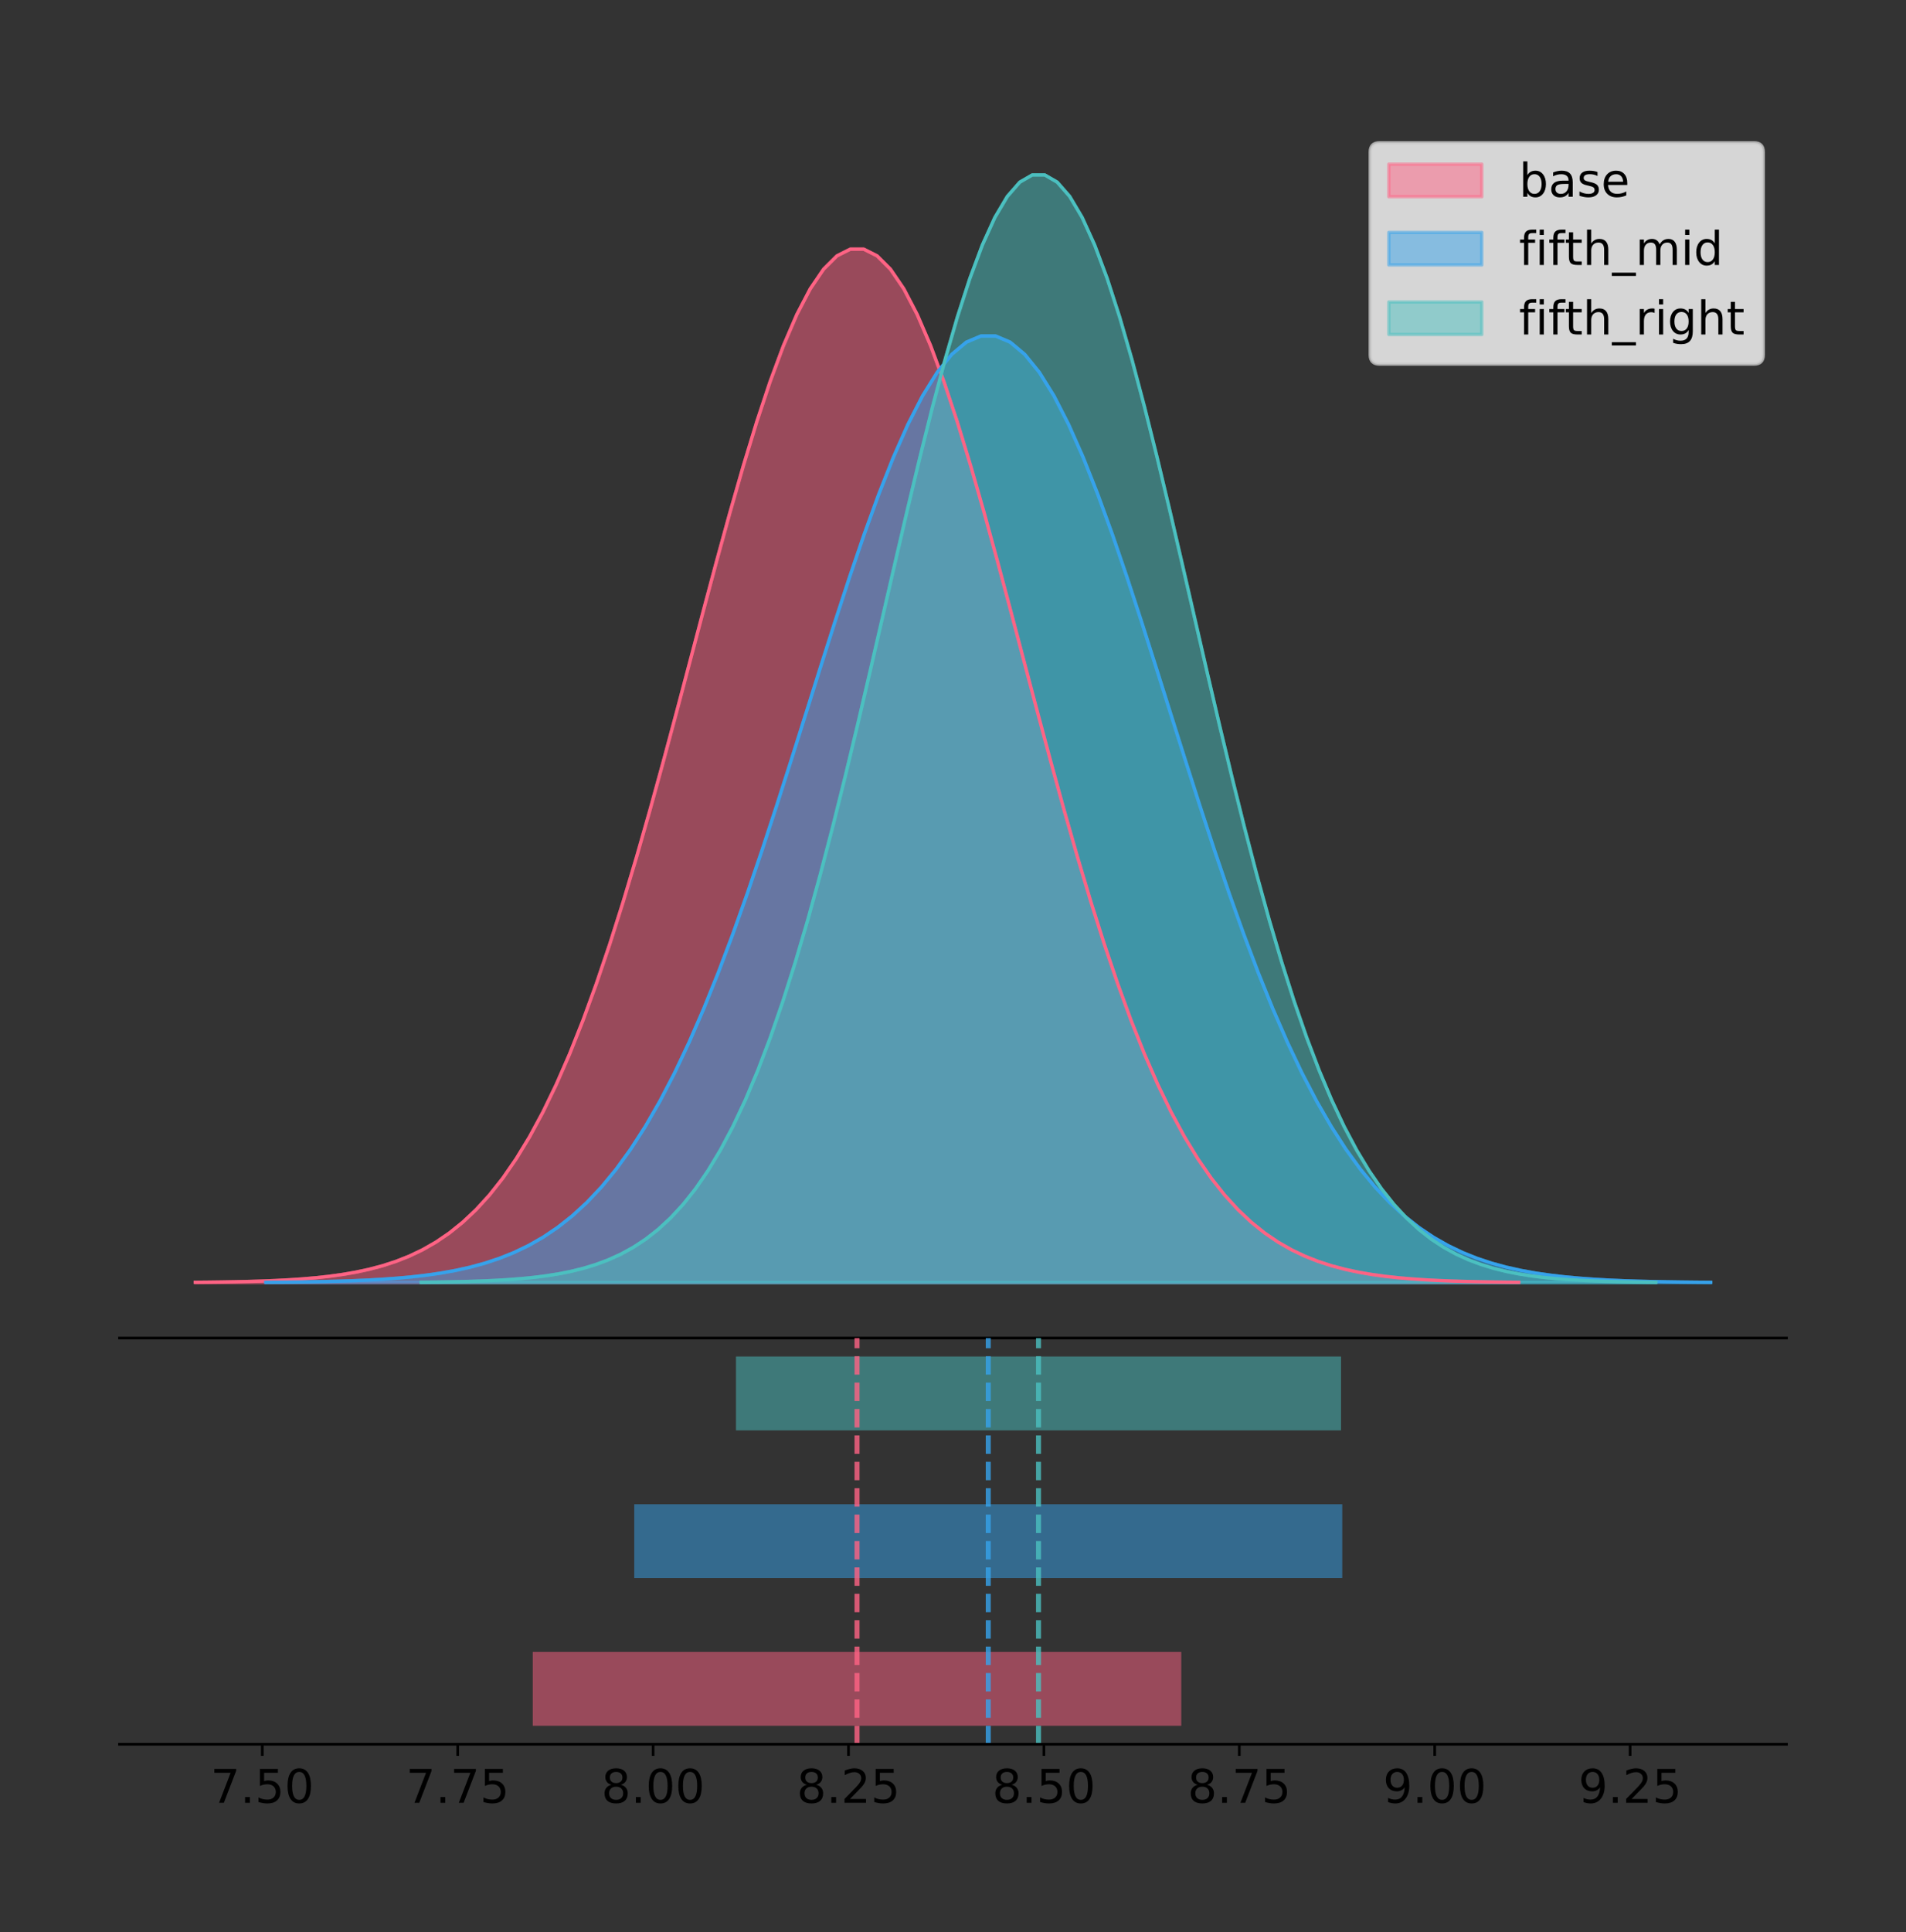 <?xml version="1.0" encoding="utf-8" standalone="no"?>
<!DOCTYPE svg PUBLIC "-//W3C//DTD SVG 1.1//EN"
  "http://www.w3.org/Graphics/SVG/1.1/DTD/svg11.dtd">
<!-- Created with matplotlib (https://matplotlib.org/) -->
<svg height="581.789pt" version="1.1" viewBox="0 0 574.2 581.789" width="574.2pt" xmlns="http://www.w3.org/2000/svg" xmlns:xlink="http://www.w3.org/1999/xlink">
 <rect x="0" y="0" width="574.2" height="581.789" fill="#333333" stroke="none"/>
 <defs>
  <style type="text/css">
*{stroke-linecap:butt;stroke-linejoin:round;}
  </style>
 </defs>
 <g id="figure_1">
  <g id="patch_1">
   <path d="M 0 581.789 
L 574.2 581.789 
L 574.2 0 
L 0 0 
z
" style="fill:none;"/>
  </g>
  <g id="axes_1">
   <g id="patch_2">
    <path d="M 36 402.93 
L 538.2 402.93 
L 538.2 36 
L 36 36 
z
" style="fill:none;"/>
   </g>
   <g id="PolyCollection_1">
    <defs>
     <path d="M 58.827 -195.538 
L 58.827 -195.643 
L 62.855 -195.682 
L 66.882 -195.735 
L 70.91 -195.806 
L 74.937 -195.899 
L 78.964 -196.023 
L 82.992 -196.184 
L 87.019 -196.394 
L 91.047 -196.664 
L 95.074 -197.009 
L 99.102 -197.448 
L 103.129 -198.002 
L 107.156 -198.696 
L 111.184 -199.559 
L 115.211 -200.625 
L 119.239 -201.931 
L 123.266 -203.52 
L 127.293 -205.44 
L 131.321 -207.741 
L 135.348 -210.479 
L 139.376 -213.712 
L 143.403 -217.501 
L 147.431 -221.908 
L 151.458 -226.992 
L 155.485 -232.812 
L 159.513 -239.422 
L 163.54 -246.868 
L 167.568 -255.186 
L 171.595 -264.401 
L 175.623 -274.522 
L 179.65 -285.541 
L 183.677 -297.43 
L 187.705 -310.139 
L 191.732 -323.594 
L 195.76 -337.697 
L 199.787 -352.326 
L 203.815 -367.335 
L 207.842 -382.555 
L 211.869 -397.799 
L 215.897 -412.862 
L 219.924 -427.527 
L 223.952 -441.57 
L 227.979 -454.764 
L 232.006 -466.888 
L 236.034 -477.73 
L 240.061 -487.096 
L 244.089 -494.812 
L 248.116 -500.732 
L 252.144 -504.744 
L 256.171 -506.77 
L 260.198 -506.77 
L 264.226 -504.744 
L 268.253 -500.732 
L 272.281 -494.812 
L 276.308 -487.096 
L 280.336 -477.73 
L 284.363 -466.888 
L 288.39 -454.764 
L 292.418 -441.57 
L 296.445 -427.527 
L 300.473 -412.862 
L 304.5 -397.799 
L 308.528 -382.555 
L 312.555 -367.335 
L 316.582 -352.326 
L 320.61 -337.697 
L 324.637 -323.594 
L 328.665 -310.139 
L 332.692 -297.43 
L 336.72 -285.541 
L 340.747 -274.522 
L 344.774 -264.401 
L 348.802 -255.186 
L 352.829 -246.868 
L 356.857 -239.422 
L 360.884 -232.812 
L 364.911 -226.992 
L 368.939 -221.908 
L 372.966 -217.501 
L 376.994 -213.712 
L 381.021 -210.479 
L 385.049 -207.741 
L 389.076 -205.44 
L 393.103 -203.52 
L 397.131 -201.931 
L 401.158 -200.625 
L 405.186 -199.559 
L 409.213 -198.696 
L 413.241 -198.002 
L 417.268 -197.448 
L 421.295 -197.009 
L 425.323 -196.664 
L 429.35 -196.394 
L 433.378 -196.184 
L 437.405 -196.023 
L 441.433 -195.899 
L 445.46 -195.806 
L 449.487 -195.735 
L 453.515 -195.682 
L 457.542 -195.643 
L 457.542 -195.538 
L 457.542 -195.538 
L 453.515 -195.538 
L 449.487 -195.538 
L 445.46 -195.538 
L 441.433 -195.538 
L 437.405 -195.538 
L 433.378 -195.538 
L 429.35 -195.538 
L 425.323 -195.538 
L 421.295 -195.538 
L 417.268 -195.538 
L 413.241 -195.538 
L 409.213 -195.538 
L 405.186 -195.538 
L 401.158 -195.538 
L 397.131 -195.538 
L 393.103 -195.538 
L 389.076 -195.538 
L 385.049 -195.538 
L 381.021 -195.538 
L 376.994 -195.538 
L 372.966 -195.538 
L 368.939 -195.538 
L 364.911 -195.538 
L 360.884 -195.538 
L 356.857 -195.538 
L 352.829 -195.538 
L 348.802 -195.538 
L 344.774 -195.538 
L 340.747 -195.538 
L 336.72 -195.538 
L 332.692 -195.538 
L 328.665 -195.538 
L 324.637 -195.538 
L 320.61 -195.538 
L 316.582 -195.538 
L 312.555 -195.538 
L 308.528 -195.538 
L 304.5 -195.538 
L 300.473 -195.538 
L 296.445 -195.538 
L 292.418 -195.538 
L 288.39 -195.538 
L 284.363 -195.538 
L 280.336 -195.538 
L 276.308 -195.538 
L 272.281 -195.538 
L 268.253 -195.538 
L 264.226 -195.538 
L 260.198 -195.538 
L 256.171 -195.538 
L 252.144 -195.538 
L 248.116 -195.538 
L 244.089 -195.538 
L 240.061 -195.538 
L 236.034 -195.538 
L 232.006 -195.538 
L 227.979 -195.538 
L 223.952 -195.538 
L 219.924 -195.538 
L 215.897 -195.538 
L 211.869 -195.538 
L 207.842 -195.538 
L 203.815 -195.538 
L 199.787 -195.538 
L 195.76 -195.538 
L 191.732 -195.538 
L 187.705 -195.538 
L 183.677 -195.538 
L 179.65 -195.538 
L 175.623 -195.538 
L 171.595 -195.538 
L 167.568 -195.538 
L 163.54 -195.538 
L 159.513 -195.538 
L 155.485 -195.538 
L 151.458 -195.538 
L 147.431 -195.538 
L 143.403 -195.538 
L 139.376 -195.538 
L 135.348 -195.538 
L 131.321 -195.538 
L 127.293 -195.538 
L 123.266 -195.538 
L 119.239 -195.538 
L 115.211 -195.538 
L 111.184 -195.538 
L 107.156 -195.538 
L 103.129 -195.538 
L 99.102 -195.538 
L 95.074 -195.538 
L 91.047 -195.538 
L 87.019 -195.538 
L 82.992 -195.538 
L 78.964 -195.538 
L 74.937 -195.538 
L 70.91 -195.538 
L 66.882 -195.538 
L 62.855 -195.538 
L 58.827 -195.538 
z
" id="m7a297a7020" style="stroke:#ff6384;stroke-opacity:0.5;"/>
    </defs>
    <g clip-path="url(#p98c0f0a895)">
     <use style="fill:#ff6384;fill-opacity:0.5;stroke:#ff6384;stroke-opacity:0.5;" x="0" xlink:href="#m7a297a7020" y="581.789"/>
    </g>
   </g>
   <g id="PolyCollection_2">
    <defs>
     <path d="M 80.067 -195.538 
L 80.067 -195.634 
L 84.464 -195.67 
L 88.861 -195.718 
L 93.258 -195.783 
L 97.655 -195.869 
L 102.052 -195.982 
L 106.449 -196.13 
L 110.846 -196.322 
L 115.243 -196.569 
L 119.64 -196.885 
L 124.037 -197.288 
L 128.435 -197.795 
L 132.832 -198.431 
L 137.229 -199.221 
L 141.626 -200.197 
L 146.023 -201.394 
L 150.42 -202.849 
L 154.817 -204.608 
L 159.214 -206.715 
L 163.611 -209.223 
L 168.008 -212.185 
L 172.405 -215.655 
L 176.802 -219.691 
L 181.199 -224.348 
L 185.596 -229.679 
L 189.993 -235.733 
L 194.39 -242.553 
L 198.787 -250.172 
L 203.184 -258.613 
L 207.581 -267.883 
L 211.978 -277.976 
L 216.375 -288.866 
L 220.772 -300.506 
L 225.169 -312.83 
L 229.566 -325.747 
L 233.963 -339.147 
L 238.36 -352.894 
L 242.757 -366.835 
L 247.154 -380.798 
L 251.551 -394.595 
L 255.948 -408.027 
L 260.345 -420.889 
L 264.742 -432.974 
L 269.139 -444.079 
L 273.536 -454.01 
L 277.933 -462.588 
L 282.33 -469.655 
L 286.727 -475.078 
L 291.124 -478.753 
L 295.521 -480.608 
L 299.918 -480.608 
L 304.316 -478.753 
L 308.713 -475.078 
L 313.11 -469.655 
L 317.507 -462.588 
L 321.904 -454.01 
L 326.301 -444.079 
L 330.698 -432.974 
L 335.095 -420.889 
L 339.492 -408.027 
L 343.889 -394.595 
L 348.286 -380.798 
L 352.683 -366.835 
L 357.08 -352.894 
L 361.477 -339.147 
L 365.874 -325.747 
L 370.271 -312.83 
L 374.668 -300.506 
L 379.065 -288.866 
L 383.462 -277.976 
L 387.859 -267.883 
L 392.256 -258.613 
L 396.653 -250.172 
L 401.05 -242.553 
L 405.447 -235.733 
L 409.844 -229.679 
L 414.241 -224.348 
L 418.638 -219.691 
L 423.035 -215.655 
L 427.432 -212.185 
L 431.829 -209.223 
L 436.226 -206.715 
L 440.623 -204.608 
L 445.02 -202.849 
L 449.417 -201.394 
L 453.814 -200.197 
L 458.211 -199.221 
L 462.608 -198.431 
L 467.005 -197.795 
L 471.402 -197.288 
L 475.8 -196.885 
L 480.197 -196.569 
L 484.594 -196.322 
L 488.991 -196.13 
L 493.388 -195.982 
L 497.785 -195.869 
L 502.182 -195.783 
L 506.579 -195.718 
L 510.976 -195.67 
L 515.373 -195.634 
L 515.373 -195.538 
L 515.373 -195.538 
L 510.976 -195.538 
L 506.579 -195.538 
L 502.182 -195.538 
L 497.785 -195.538 
L 493.388 -195.538 
L 488.991 -195.538 
L 484.594 -195.538 
L 480.197 -195.538 
L 475.8 -195.538 
L 471.402 -195.538 
L 467.005 -195.538 
L 462.608 -195.538 
L 458.211 -195.538 
L 453.814 -195.538 
L 449.417 -195.538 
L 445.02 -195.538 
L 440.623 -195.538 
L 436.226 -195.538 
L 431.829 -195.538 
L 427.432 -195.538 
L 423.035 -195.538 
L 418.638 -195.538 
L 414.241 -195.538 
L 409.844 -195.538 
L 405.447 -195.538 
L 401.05 -195.538 
L 396.653 -195.538 
L 392.256 -195.538 
L 387.859 -195.538 
L 383.462 -195.538 
L 379.065 -195.538 
L 374.668 -195.538 
L 370.271 -195.538 
L 365.874 -195.538 
L 361.477 -195.538 
L 357.08 -195.538 
L 352.683 -195.538 
L 348.286 -195.538 
L 343.889 -195.538 
L 339.492 -195.538 
L 335.095 -195.538 
L 330.698 -195.538 
L 326.301 -195.538 
L 321.904 -195.538 
L 317.507 -195.538 
L 313.11 -195.538 
L 308.713 -195.538 
L 304.316 -195.538 
L 299.918 -195.538 
L 295.521 -195.538 
L 291.124 -195.538 
L 286.727 -195.538 
L 282.33 -195.538 
L 277.933 -195.538 
L 273.536 -195.538 
L 269.139 -195.538 
L 264.742 -195.538 
L 260.345 -195.538 
L 255.948 -195.538 
L 251.551 -195.538 
L 247.154 -195.538 
L 242.757 -195.538 
L 238.36 -195.538 
L 233.963 -195.538 
L 229.566 -195.538 
L 225.169 -195.538 
L 220.772 -195.538 
L 216.375 -195.538 
L 211.978 -195.538 
L 207.581 -195.538 
L 203.184 -195.538 
L 198.787 -195.538 
L 194.39 -195.538 
L 189.993 -195.538 
L 185.596 -195.538 
L 181.199 -195.538 
L 176.802 -195.538 
L 172.405 -195.538 
L 168.008 -195.538 
L 163.611 -195.538 
L 159.214 -195.538 
L 154.817 -195.538 
L 150.42 -195.538 
L 146.023 -195.538 
L 141.626 -195.538 
L 137.229 -195.538 
L 132.832 -195.538 
L 128.435 -195.538 
L 124.037 -195.538 
L 119.64 -195.538 
L 115.243 -195.538 
L 110.846 -195.538 
L 106.449 -195.538 
L 102.052 -195.538 
L 97.655 -195.538 
L 93.258 -195.538 
L 88.861 -195.538 
L 84.464 -195.538 
L 80.067 -195.538 
z
" id="m00f12dda7c" style="stroke:#36a2eb;stroke-opacity:0.5;"/>
    </defs>
    <g clip-path="url(#p98c0f0a895)">
     <use style="fill:#36a2eb;fill-opacity:0.5;stroke:#36a2eb;stroke-opacity:0.5;" x="0" xlink:href="#m00f12dda7c" y="581.789"/>
    </g>
   </g>
   <g id="PolyCollection_3">
    <defs>
     <path d="M 126.855 -195.538 
L 126.855 -195.65 
L 130.613 -195.692 
L 134.37 -195.749 
L 138.128 -195.825 
L 141.886 -195.925 
L 145.644 -196.058 
L 149.401 -196.23 
L 153.159 -196.455 
L 156.917 -196.744 
L 160.674 -197.115 
L 164.432 -197.585 
L 168.19 -198.179 
L 171.947 -198.923 
L 175.705 -199.848 
L 179.463 -200.99 
L 183.22 -202.39 
L 186.978 -204.093 
L 190.736 -206.151 
L 194.493 -208.617 
L 198.251 -211.552 
L 202.009 -215.017 
L 205.767 -219.078 
L 209.524 -223.801 
L 213.282 -229.25 
L 217.04 -235.488 
L 220.797 -242.572 
L 224.555 -250.552 
L 228.313 -259.468 
L 232.07 -269.344 
L 235.828 -280.192 
L 239.586 -292.002 
L 243.343 -304.744 
L 247.101 -318.365 
L 250.859 -332.786 
L 254.616 -347.901 
L 258.374 -363.58 
L 262.132 -379.667 
L 265.89 -395.98 
L 269.647 -412.318 
L 273.405 -428.462 
L 277.163 -444.18 
L 280.92 -459.23 
L 284.678 -473.372 
L 288.436 -486.366 
L 292.193 -497.987 
L 295.951 -508.025 
L 299.709 -516.294 
L 303.466 -522.64 
L 307.224 -526.94 
L 310.982 -529.111 
L 314.739 -529.111 
L 318.497 -526.94 
L 322.255 -522.64 
L 326.013 -516.294 
L 329.77 -508.025 
L 333.528 -497.987 
L 337.286 -486.366 
L 341.043 -473.372 
L 344.801 -459.23 
L 348.559 -444.18 
L 352.316 -428.462 
L 356.074 -412.318 
L 359.832 -395.98 
L 363.589 -379.667 
L 367.347 -363.58 
L 371.105 -347.901 
L 374.862 -332.786 
L 378.62 -318.365 
L 382.378 -304.744 
L 386.136 -292.002 
L 389.893 -280.192 
L 393.651 -269.344 
L 397.409 -259.468 
L 401.166 -250.552 
L 404.924 -242.572 
L 408.682 -235.488 
L 412.439 -229.25 
L 416.197 -223.801 
L 419.955 -219.078 
L 423.712 -215.017 
L 427.47 -211.552 
L 431.228 -208.617 
L 434.985 -206.151 
L 438.743 -204.093 
L 442.501 -202.39 
L 446.259 -200.99 
L 450.016 -199.848 
L 453.774 -198.923 
L 457.532 -198.179 
L 461.289 -197.585 
L 465.047 -197.115 
L 468.805 -196.744 
L 472.562 -196.455 
L 476.32 -196.23 
L 480.078 -196.058 
L 483.835 -195.925 
L 487.593 -195.825 
L 491.351 -195.749 
L 495.108 -195.692 
L 498.866 -195.65 
L 498.866 -195.538 
L 498.866 -195.538 
L 495.108 -195.538 
L 491.351 -195.538 
L 487.593 -195.538 
L 483.835 -195.538 
L 480.078 -195.538 
L 476.32 -195.538 
L 472.562 -195.538 
L 468.805 -195.538 
L 465.047 -195.538 
L 461.289 -195.538 
L 457.532 -195.538 
L 453.774 -195.538 
L 450.016 -195.538 
L 446.259 -195.538 
L 442.501 -195.538 
L 438.743 -195.538 
L 434.985 -195.538 
L 431.228 -195.538 
L 427.47 -195.538 
L 423.712 -195.538 
L 419.955 -195.538 
L 416.197 -195.538 
L 412.439 -195.538 
L 408.682 -195.538 
L 404.924 -195.538 
L 401.166 -195.538 
L 397.409 -195.538 
L 393.651 -195.538 
L 389.893 -195.538 
L 386.136 -195.538 
L 382.378 -195.538 
L 378.62 -195.538 
L 374.862 -195.538 
L 371.105 -195.538 
L 367.347 -195.538 
L 363.589 -195.538 
L 359.832 -195.538 
L 356.074 -195.538 
L 352.316 -195.538 
L 348.559 -195.538 
L 344.801 -195.538 
L 341.043 -195.538 
L 337.286 -195.538 
L 333.528 -195.538 
L 329.77 -195.538 
L 326.013 -195.538 
L 322.255 -195.538 
L 318.497 -195.538 
L 314.739 -195.538 
L 310.982 -195.538 
L 307.224 -195.538 
L 303.466 -195.538 
L 299.709 -195.538 
L 295.951 -195.538 
L 292.193 -195.538 
L 288.436 -195.538 
L 284.678 -195.538 
L 280.92 -195.538 
L 277.163 -195.538 
L 273.405 -195.538 
L 269.647 -195.538 
L 265.89 -195.538 
L 262.132 -195.538 
L 258.374 -195.538 
L 254.616 -195.538 
L 250.859 -195.538 
L 247.101 -195.538 
L 243.343 -195.538 
L 239.586 -195.538 
L 235.828 -195.538 
L 232.07 -195.538 
L 228.313 -195.538 
L 224.555 -195.538 
L 220.797 -195.538 
L 217.04 -195.538 
L 213.282 -195.538 
L 209.524 -195.538 
L 205.767 -195.538 
L 202.009 -195.538 
L 198.251 -195.538 
L 194.493 -195.538 
L 190.736 -195.538 
L 186.978 -195.538 
L 183.22 -195.538 
L 179.463 -195.538 
L 175.705 -195.538 
L 171.947 -195.538 
L 168.19 -195.538 
L 164.432 -195.538 
L 160.674 -195.538 
L 156.917 -195.538 
L 153.159 -195.538 
L 149.401 -195.538 
L 145.644 -195.538 
L 141.886 -195.538 
L 138.128 -195.538 
L 134.37 -195.538 
L 130.613 -195.538 
L 126.855 -195.538 
z
" id="m43a8d3c73a" style="stroke:#4bc0c0;stroke-opacity:0.5;"/>
    </defs>
    <g clip-path="url(#p98c0f0a895)">
     <use style="fill:#4bc0c0;fill-opacity:0.5;stroke:#4bc0c0;stroke-opacity:0.5;" x="0" xlink:href="#m43a8d3c73a" y="581.789"/>
    </g>
   </g>
   <g id="line2d_1">
    <path clip-path="url(#p98c0f0a895)" d="M 58.827 386.147 
L 62.855 386.107 
L 66.882 386.054 
L 70.91 385.984 
L 74.937 385.89 
L 78.964 385.767 
L 82.992 385.605 
L 87.019 385.396 
L 91.047 385.126 
L 95.074 384.78 
L 99.102 384.341 
L 103.129 383.787 
L 107.156 383.093 
L 111.184 382.23 
L 115.211 381.164 
L 119.239 379.858 
L 123.266 378.269 
L 127.293 376.349 
L 131.321 374.048 
L 135.348 371.31 
L 139.376 368.077 
L 143.403 364.288 
L 147.431 359.882 
L 151.458 354.797 
L 155.485 348.977 
L 159.513 342.367 
L 163.54 334.922 
L 167.568 326.603 
L 171.595 317.388 
L 175.623 307.267 
L 179.65 296.248 
L 183.677 284.359 
L 187.705 271.65 
L 191.732 258.196 
L 195.76 244.093 
L 199.787 229.464 
L 203.815 214.455 
L 207.842 199.234 
L 211.869 183.99 
L 215.897 168.927 
L 219.924 154.262 
L 223.952 140.22 
L 227.979 127.026 
L 232.006 114.902 
L 236.034 104.059 
L 240.061 94.694 
L 244.089 86.978 
L 248.116 81.057 
L 252.144 77.045 
L 256.171 75.02 
L 260.198 75.02 
L 264.226 77.045 
L 268.253 81.057 
L 272.281 86.978 
L 276.308 94.694 
L 280.336 104.059 
L 284.363 114.902 
L 288.39 127.026 
L 292.418 140.22 
L 296.445 154.262 
L 300.473 168.927 
L 304.5 183.99 
L 308.528 199.234 
L 312.555 214.455 
L 316.582 229.464 
L 320.61 244.093 
L 324.637 258.196 
L 328.665 271.65 
L 332.692 284.359 
L 336.72 296.248 
L 340.747 307.267 
L 344.774 317.388 
L 348.802 326.603 
L 352.829 334.922 
L 356.857 342.367 
L 360.884 348.977 
L 364.911 354.797 
L 368.939 359.882 
L 372.966 364.288 
L 376.994 368.077 
L 381.021 371.31 
L 385.049 374.048 
L 389.076 376.349 
L 393.103 378.269 
L 397.131 379.858 
L 401.158 381.164 
L 405.186 382.23 
L 409.213 383.093 
L 413.241 383.787 
L 417.268 384.341 
L 421.295 384.78 
L 425.323 385.126 
L 429.35 385.396 
L 433.378 385.605 
L 437.405 385.767 
L 441.433 385.89 
L 445.46 385.984 
L 449.487 386.054 
L 453.515 386.107 
L 457.542 386.147 
" style="fill:none;stroke:#ff6384;stroke-linecap:square;"/>
   </g>
   <g id="line2d_2">
    <path clip-path="url(#p98c0f0a895)" d="M 80.067 386.156 
L 84.464 386.12 
L 88.861 386.071 
L 93.258 386.006 
L 97.655 385.92 
L 102.052 385.807 
L 106.449 385.66 
L 110.846 385.468 
L 115.243 385.22 
L 119.64 384.904 
L 124.037 384.502 
L 128.435 383.994 
L 132.832 383.359 
L 137.229 382.568 
L 141.626 381.592 
L 146.023 380.396 
L 150.42 378.94 
L 154.817 377.182 
L 159.214 375.074 
L 163.611 372.566 
L 168.008 369.605 
L 172.405 366.134 
L 176.802 362.098 
L 181.199 357.441 
L 185.596 352.11 
L 189.993 346.056 
L 194.39 339.236 
L 198.787 331.617 
L 203.184 323.177 
L 207.581 313.906 
L 211.978 303.813 
L 216.375 292.924 
L 220.772 281.283 
L 225.169 268.96 
L 229.566 256.042 
L 233.963 242.643 
L 238.36 228.895 
L 242.757 214.954 
L 247.154 200.991 
L 251.551 187.195 
L 255.948 173.763 
L 260.345 160.901 
L 264.742 148.815 
L 269.139 137.71 
L 273.536 127.779 
L 277.933 119.201 
L 282.33 112.134 
L 286.727 106.711 
L 291.124 103.036 
L 295.521 101.181 
L 299.918 101.181 
L 304.316 103.036 
L 308.713 106.711 
L 313.11 112.134 
L 317.507 119.201 
L 321.904 127.779 
L 326.301 137.71 
L 330.698 148.815 
L 335.095 160.901 
L 339.492 173.763 
L 343.889 187.195 
L 348.286 200.991 
L 352.683 214.954 
L 357.08 228.895 
L 361.477 242.643 
L 365.874 256.042 
L 370.271 268.96 
L 374.668 281.283 
L 379.065 292.924 
L 383.462 303.813 
L 387.859 313.906 
L 392.256 323.177 
L 396.653 331.617 
L 401.05 339.236 
L 405.447 346.056 
L 409.844 352.11 
L 414.241 357.441 
L 418.638 362.098 
L 423.035 366.134 
L 427.432 369.605 
L 431.829 372.566 
L 436.226 375.074 
L 440.623 377.182 
L 445.02 378.94 
L 449.417 380.396 
L 453.814 381.592 
L 458.211 382.568 
L 462.608 383.359 
L 467.005 383.994 
L 471.402 384.502 
L 475.8 384.904 
L 480.197 385.22 
L 484.594 385.468 
L 488.991 385.66 
L 493.388 385.807 
L 497.785 385.92 
L 502.182 386.006 
L 506.579 386.071 
L 510.976 386.12 
L 515.373 386.156 
" style="fill:none;stroke:#36a2eb;stroke-linecap:square;"/>
   </g>
   <g id="line2d_3">
    <path clip-path="url(#p98c0f0a895)" d="M 126.855 386.139 
L 130.613 386.097 
L 134.37 386.04 
L 138.128 385.965 
L 141.886 385.864 
L 145.644 385.732 
L 149.401 385.559 
L 153.159 385.334 
L 156.917 385.045 
L 160.674 384.675 
L 164.432 384.204 
L 168.19 383.61 
L 171.947 382.867 
L 175.705 381.941 
L 179.463 380.799 
L 183.22 379.399 
L 186.978 377.696 
L 190.736 375.639 
L 194.493 373.172 
L 198.251 370.238 
L 202.009 366.772 
L 205.767 362.711 
L 209.524 357.989 
L 213.282 352.539 
L 217.04 346.301 
L 220.797 339.217 
L 224.555 331.237 
L 228.313 322.322 
L 232.07 312.445 
L 235.828 301.597 
L 239.586 289.787 
L 243.343 277.045 
L 247.101 263.424 
L 250.859 249.004 
L 254.616 233.888 
L 258.374 218.209 
L 262.132 202.123 
L 265.89 185.809 
L 269.647 169.471 
L 273.405 153.327 
L 277.163 137.61 
L 280.92 122.559 
L 284.678 108.418 
L 288.436 95.423 
L 292.193 83.803 
L 295.951 73.765 
L 299.709 65.495 
L 303.466 59.15 
L 307.224 54.85 
L 310.982 52.679 
L 314.739 52.679 
L 318.497 54.85 
L 322.255 59.15 
L 326.013 65.495 
L 329.77 73.765 
L 333.528 83.803 
L 337.286 95.423 
L 341.043 108.418 
L 344.801 122.559 
L 348.559 137.61 
L 352.316 153.327 
L 356.074 169.471 
L 359.832 185.809 
L 363.589 202.123 
L 367.347 218.209 
L 371.105 233.888 
L 374.862 249.004 
L 378.62 263.424 
L 382.378 277.045 
L 386.136 289.787 
L 389.893 301.597 
L 393.651 312.445 
L 397.409 322.322 
L 401.166 331.237 
L 404.924 339.217 
L 408.682 346.301 
L 412.439 352.539 
L 416.197 357.989 
L 419.955 362.711 
L 423.712 366.772 
L 427.47 370.238 
L 431.228 373.172 
L 434.985 375.639 
L 438.743 377.696 
L 442.501 379.399 
L 446.259 380.799 
L 450.016 381.941 
L 453.774 382.867 
L 457.532 383.61 
L 461.289 384.204 
L 465.047 384.675 
L 468.805 385.045 
L 472.562 385.334 
L 476.32 385.559 
L 480.078 385.732 
L 483.835 385.864 
L 487.593 385.965 
L 491.351 386.04 
L 495.108 386.097 
L 498.866 386.139 
" style="fill:none;stroke:#4bc0c0;stroke-linecap:square;"/>
   </g>
   <g id="patch_3">
    <path d="M 36 402.93 
L 538.2 402.93 
" style="fill:none;stroke:#000000;stroke-linecap:square;stroke-linejoin:miter;stroke-width:0.8;"/>
   </g>
   <g id="legend_1">
    <g id="patch_4">
     <path d="M 415.602 109.627 
L 528.4 109.627 
Q 531.2 109.627 531.2 106.827 
L 531.2 45.8 
Q 531.2 43 528.4 43 
L 415.602 43 
Q 412.802 43 412.802 45.8 
L 412.802 106.827 
Q 412.802 109.627 415.602 109.627 
z
" style="fill:#ffffff;opacity:0.8;stroke:#cccccc;stroke-linejoin:miter;"/>
    </g>
    <g id="patch_5">
     <path d="M 418.402 59.238 
L 446.402 59.238 
L 446.402 49.438 
L 418.402 49.438 
z
" style="fill:#ff6384;opacity:0.5;stroke:#ff6384;stroke-linejoin:miter;"/>
    </g>
    <g id="text_1">
     <!-- base -->
     <defs>
      <path d="M 48.688 27.297 
Q 48.688 37.203 44.609 42.844 
Q 40.531 48.484 33.406 48.484 
Q 26.266 48.484 22.188 42.844 
Q 18.109 37.203 18.109 27.297 
Q 18.109 17.391 22.188 11.75 
Q 26.266 6.109 33.406 6.109 
Q 40.531 6.109 44.609 11.75 
Q 48.688 17.391 48.688 27.297 
z
M 18.109 46.391 
Q 20.953 51.266 25.266 53.625 
Q 29.594 56 35.594 56 
Q 45.562 56 51.781 48.094 
Q 58.016 40.188 58.016 27.297 
Q 58.016 14.406 51.781 6.484 
Q 45.562 -1.422 35.594 -1.422 
Q 29.594 -1.422 25.266 0.953 
Q 20.953 3.328 18.109 8.203 
L 18.109 0 
L 9.078 0 
L 9.078 75.984 
L 18.109 75.984 
z
" id="DejaVuSans-98"/>
      <path d="M 34.281 27.484 
Q 23.391 27.484 19.188 25 
Q 14.984 22.516 14.984 16.5 
Q 14.984 11.719 18.141 8.906 
Q 21.297 6.109 26.703 6.109 
Q 34.188 6.109 38.703 11.406 
Q 43.219 16.703 43.219 25.484 
L 43.219 27.484 
z
M 52.203 31.203 
L 52.203 0 
L 43.219 0 
L 43.219 8.297 
Q 40.141 3.328 35.547 0.953 
Q 30.953 -1.422 24.312 -1.422 
Q 15.922 -1.422 10.953 3.297 
Q 6 8.016 6 15.922 
Q 6 25.141 12.172 29.828 
Q 18.359 34.516 30.609 34.516 
L 43.219 34.516 
L 43.219 35.406 
Q 43.219 41.609 39.141 45 
Q 35.062 48.391 27.688 48.391 
Q 23 48.391 18.547 47.266 
Q 14.109 46.141 10.016 43.891 
L 10.016 52.203 
Q 14.938 54.109 19.578 55.047 
Q 24.219 56 28.609 56 
Q 40.484 56 46.344 49.844 
Q 52.203 43.703 52.203 31.203 
z
" id="DejaVuSans-97"/>
      <path d="M 44.281 53.078 
L 44.281 44.578 
Q 40.484 46.531 36.375 47.5 
Q 32.281 48.484 27.875 48.484 
Q 21.188 48.484 17.844 46.438 
Q 14.5 44.391 14.5 40.281 
Q 14.5 37.156 16.891 35.375 
Q 19.281 33.594 26.516 31.984 
L 29.594 31.297 
Q 39.156 29.25 43.188 25.516 
Q 47.219 21.781 47.219 15.094 
Q 47.219 7.469 41.188 3.016 
Q 35.156 -1.422 24.609 -1.422 
Q 20.219 -1.422 15.453 -0.562 
Q 10.688 0.297 5.422 2 
L 5.422 11.281 
Q 10.406 8.688 15.234 7.391 
Q 20.062 6.109 24.812 6.109 
Q 31.156 6.109 34.562 8.281 
Q 37.984 10.453 37.984 14.406 
Q 37.984 18.062 35.516 20.016 
Q 33.062 21.969 24.703 23.781 
L 21.578 24.516 
Q 13.234 26.266 9.516 29.906 
Q 5.812 33.547 5.812 39.891 
Q 5.812 47.609 11.281 51.797 
Q 16.75 56 26.812 56 
Q 31.781 56 36.172 55.266 
Q 40.578 54.547 44.281 53.078 
z
" id="DejaVuSans-115"/>
      <path d="M 56.203 29.594 
L 56.203 25.203 
L 14.891 25.203 
Q 15.484 15.922 20.484 11.062 
Q 25.484 6.203 34.422 6.203 
Q 39.594 6.203 44.453 7.469 
Q 49.312 8.734 54.109 11.281 
L 54.109 2.781 
Q 49.266 0.734 44.188 -0.344 
Q 39.109 -1.422 33.891 -1.422 
Q 20.797 -1.422 13.156 6.188 
Q 5.516 13.812 5.516 26.812 
Q 5.516 40.234 12.766 48.109 
Q 20.016 56 32.328 56 
Q 43.359 56 49.781 48.891 
Q 56.203 41.797 56.203 29.594 
z
M 47.219 32.234 
Q 47.125 39.594 43.094 43.984 
Q 39.062 48.391 32.422 48.391 
Q 24.906 48.391 20.391 44.141 
Q 15.875 39.891 15.188 32.172 
z
" id="DejaVuSans-101"/>
     </defs>
     <g transform="translate(457.602 59.238)scale(0.14 -0.14)">
      <use xlink:href="#DejaVuSans-98"/>
      <use x="63.477" xlink:href="#DejaVuSans-97"/>
      <use x="124.756" xlink:href="#DejaVuSans-115"/>
      <use x="176.855" xlink:href="#DejaVuSans-101"/>
     </g>
    </g>
    <g id="patch_6">
     <path d="M 418.402 79.787 
L 446.402 79.787 
L 446.402 69.987 
L 418.402 69.987 
z
" style="fill:#36a2eb;opacity:0.5;stroke:#36a2eb;stroke-linejoin:miter;"/>
    </g>
    <g id="text_2">
     <!-- fifth_mid -->
     <defs>
      <path d="M 37.109 75.984 
L 37.109 68.5 
L 28.516 68.5 
Q 23.688 68.5 21.797 66.547 
Q 19.922 64.594 19.922 59.516 
L 19.922 54.688 
L 34.719 54.688 
L 34.719 47.703 
L 19.922 47.703 
L 19.922 0 
L 10.891 0 
L 10.891 47.703 
L 2.297 47.703 
L 2.297 54.688 
L 10.891 54.688 
L 10.891 58.5 
Q 10.891 67.625 15.141 71.797 
Q 19.391 75.984 28.609 75.984 
z
" id="DejaVuSans-102"/>
      <path d="M 9.422 54.688 
L 18.406 54.688 
L 18.406 0 
L 9.422 0 
z
M 9.422 75.984 
L 18.406 75.984 
L 18.406 64.594 
L 9.422 64.594 
z
" id="DejaVuSans-105"/>
      <path d="M 18.312 70.219 
L 18.312 54.688 
L 36.812 54.688 
L 36.812 47.703 
L 18.312 47.703 
L 18.312 18.016 
Q 18.312 11.328 20.141 9.422 
Q 21.969 7.516 27.594 7.516 
L 36.812 7.516 
L 36.812 0 
L 27.594 0 
Q 17.188 0 13.234 3.875 
Q 9.281 7.766 9.281 18.016 
L 9.281 47.703 
L 2.688 47.703 
L 2.688 54.688 
L 9.281 54.688 
L 9.281 70.219 
z
" id="DejaVuSans-116"/>
      <path d="M 54.891 33.016 
L 54.891 0 
L 45.906 0 
L 45.906 32.719 
Q 45.906 40.484 42.875 44.328 
Q 39.844 48.188 33.797 48.188 
Q 26.516 48.188 22.312 43.547 
Q 18.109 38.922 18.109 30.906 
L 18.109 0 
L 9.078 0 
L 9.078 75.984 
L 18.109 75.984 
L 18.109 46.188 
Q 21.344 51.125 25.703 53.562 
Q 30.078 56 35.797 56 
Q 45.219 56 50.047 50.172 
Q 54.891 44.344 54.891 33.016 
z
" id="DejaVuSans-104"/>
      <path d="M 50.984 -16.609 
L 50.984 -23.578 
L -0.984 -23.578 
L -0.984 -16.609 
z
" id="DejaVuSans-95"/>
      <path d="M 52 44.188 
Q 55.375 50.25 60.062 53.125 
Q 64.75 56 71.094 56 
Q 79.641 56 84.281 50.016 
Q 88.922 44.047 88.922 33.016 
L 88.922 0 
L 79.891 0 
L 79.891 32.719 
Q 79.891 40.578 77.094 44.375 
Q 74.312 48.188 68.609 48.188 
Q 61.625 48.188 57.562 43.547 
Q 53.516 38.922 53.516 30.906 
L 53.516 0 
L 44.484 0 
L 44.484 32.719 
Q 44.484 40.625 41.703 44.406 
Q 38.922 48.188 33.109 48.188 
Q 26.219 48.188 22.156 43.531 
Q 18.109 38.875 18.109 30.906 
L 18.109 0 
L 9.078 0 
L 9.078 54.688 
L 18.109 54.688 
L 18.109 46.188 
Q 21.188 51.219 25.484 53.609 
Q 29.781 56 35.688 56 
Q 41.656 56 45.828 52.969 
Q 50 49.953 52 44.188 
z
" id="DejaVuSans-109"/>
      <path d="M 45.406 46.391 
L 45.406 75.984 
L 54.391 75.984 
L 54.391 0 
L 45.406 0 
L 45.406 8.203 
Q 42.578 3.328 38.25 0.953 
Q 33.938 -1.422 27.875 -1.422 
Q 17.969 -1.422 11.734 6.484 
Q 5.516 14.406 5.516 27.297 
Q 5.516 40.188 11.734 48.094 
Q 17.969 56 27.875 56 
Q 33.938 56 38.25 53.625 
Q 42.578 51.266 45.406 46.391 
z
M 14.797 27.297 
Q 14.797 17.391 18.875 11.75 
Q 22.953 6.109 30.078 6.109 
Q 37.203 6.109 41.297 11.75 
Q 45.406 17.391 45.406 27.297 
Q 45.406 37.203 41.297 42.844 
Q 37.203 48.484 30.078 48.484 
Q 22.953 48.484 18.875 42.844 
Q 14.797 37.203 14.797 27.297 
z
" id="DejaVuSans-100"/>
     </defs>
     <g transform="translate(457.602 79.787)scale(0.14 -0.14)">
      <use xlink:href="#DejaVuSans-102"/>
      <use x="35.205" xlink:href="#DejaVuSans-105"/>
      <use x="62.988" xlink:href="#DejaVuSans-102"/>
      <use x="98.178" xlink:href="#DejaVuSans-116"/>
      <use x="137.387" xlink:href="#DejaVuSans-104"/>
      <use x="200.766" xlink:href="#DejaVuSans-95"/>
      <use x="250.766" xlink:href="#DejaVuSans-109"/>
      <use x="348.178" xlink:href="#DejaVuSans-105"/>
      <use x="375.961" xlink:href="#DejaVuSans-100"/>
     </g>
    </g>
    <g id="patch_7">
     <path d="M 418.402 100.726 
L 446.402 100.726 
L 446.402 90.926 
L 418.402 90.926 
z
" style="fill:#4bc0c0;opacity:0.5;stroke:#4bc0c0;stroke-linejoin:miter;"/>
    </g>
    <g id="text_3">
     <!-- fifth_right -->
     <defs>
      <path d="M 41.109 46.297 
Q 39.594 47.172 37.812 47.578 
Q 36.031 48 33.891 48 
Q 26.266 48 22.188 43.047 
Q 18.109 38.094 18.109 28.812 
L 18.109 0 
L 9.078 0 
L 9.078 54.688 
L 18.109 54.688 
L 18.109 46.188 
Q 20.953 51.172 25.484 53.578 
Q 30.031 56 36.531 56 
Q 37.453 56 38.578 55.875 
Q 39.703 55.766 41.062 55.516 
z
" id="DejaVuSans-114"/>
      <path d="M 45.406 27.984 
Q 45.406 37.75 41.375 43.109 
Q 37.359 48.484 30.078 48.484 
Q 22.859 48.484 18.828 43.109 
Q 14.797 37.75 14.797 27.984 
Q 14.797 18.266 18.828 12.891 
Q 22.859 7.516 30.078 7.516 
Q 37.359 7.516 41.375 12.891 
Q 45.406 18.266 45.406 27.984 
z
M 54.391 6.781 
Q 54.391 -7.172 48.188 -13.984 
Q 42 -20.797 29.203 -20.797 
Q 24.469 -20.797 20.266 -20.094 
Q 16.062 -19.391 12.109 -17.922 
L 12.109 -9.188 
Q 16.062 -11.328 19.922 -12.344 
Q 23.781 -13.375 27.781 -13.375 
Q 36.625 -13.375 41.016 -8.766 
Q 45.406 -4.156 45.406 5.172 
L 45.406 9.625 
Q 42.625 4.781 38.281 2.391 
Q 33.938 0 27.875 0 
Q 17.828 0 11.672 7.656 
Q 5.516 15.328 5.516 27.984 
Q 5.516 40.672 11.672 48.328 
Q 17.828 56 27.875 56 
Q 33.938 56 38.281 53.609 
Q 42.625 51.219 45.406 46.391 
L 45.406 54.688 
L 54.391 54.688 
z
" id="DejaVuSans-103"/>
     </defs>
     <g transform="translate(457.602 100.726)scale(0.14 -0.14)">
      <use xlink:href="#DejaVuSans-102"/>
      <use x="35.205" xlink:href="#DejaVuSans-105"/>
      <use x="62.988" xlink:href="#DejaVuSans-102"/>
      <use x="98.178" xlink:href="#DejaVuSans-116"/>
      <use x="137.387" xlink:href="#DejaVuSans-104"/>
      <use x="200.766" xlink:href="#DejaVuSans-95"/>
      <use x="250.766" xlink:href="#DejaVuSans-114"/>
      <use x="291.879" xlink:href="#DejaVuSans-105"/>
      <use x="319.662" xlink:href="#DejaVuSans-103"/>
      <use x="383.139" xlink:href="#DejaVuSans-104"/>
      <use x="446.518" xlink:href="#DejaVuSans-116"/>
     </g>
    </g>
   </g>
  </g>
  <g id="axes_2">
   <g id="patch_8">
    <path d="M 36 525.24 
L 538.2 525.24 
L 538.2 402.93 
L 36 402.93 
z
" style="fill:none;"/>
   </g>
   <g id="patch_9">
    <path clip-path="url(#p027fec2a45)" d="M 160.5 519.68 
L 355.87 519.68 
L 355.87 497.442 
L 160.5 497.442 
z
" style="fill:#ff6384;opacity:0.5;"/>
   </g>
   <g id="patch_10">
    <path clip-path="url(#p027fec2a45)" d="M 191.07 475.204 
L 404.37 475.204 
L 404.37 452.966 
L 191.07 452.966 
z
" style="fill:#36a2eb;opacity:0.5;"/>
   </g>
   <g id="patch_11">
    <path clip-path="url(#p027fec2a45)" d="M 221.718 430.728 
L 404.003 430.728 
L 404.003 408.49 
L 221.718 408.49 
z
" style="fill:#4bc0c0;opacity:0.5;"/>
   </g>
   <g id="matplotlib.axis_1">
    <g id="xtick_1">
     <g id="line2d_4">
      <defs>
       <path d="M 0 0 
L 0 3.5 
" id="m198fb76edd" style="stroke:#000000;stroke-width:0.8;"/>
      </defs>
      <g>
       <use style="stroke:#000000;stroke-width:0.8;" x="79.016" xlink:href="#m198fb76edd" y="525.24"/>
      </g>
     </g>
     <g id="text_4">
      <!-- 7.50 -->
      <defs>
       <path d="M 8.203 72.906 
L 55.078 72.906 
L 55.078 68.703 
L 28.609 0 
L 18.312 0 
L 43.219 64.594 
L 8.203 64.594 
z
" id="DejaVuSans-55"/>
       <path d="M 10.688 12.406 
L 21 12.406 
L 21 0 
L 10.688 0 
z
" id="DejaVuSans-46"/>
       <path d="M 10.797 72.906 
L 49.516 72.906 
L 49.516 64.594 
L 19.828 64.594 
L 19.828 46.734 
Q 21.969 47.469 24.109 47.828 
Q 26.266 48.188 28.422 48.188 
Q 40.625 48.188 47.75 41.5 
Q 54.891 34.812 54.891 23.391 
Q 54.891 11.625 47.562 5.094 
Q 40.234 -1.422 26.906 -1.422 
Q 22.312 -1.422 17.547 -0.641 
Q 12.797 0.141 7.719 1.703 
L 7.719 11.625 
Q 12.109 9.234 16.797 8.062 
Q 21.484 6.891 26.703 6.891 
Q 35.156 6.891 40.078 11.328 
Q 45.016 15.766 45.016 23.391 
Q 45.016 31 40.078 35.438 
Q 35.156 39.891 26.703 39.891 
Q 22.75 39.891 18.812 39.016 
Q 14.891 38.141 10.797 36.281 
z
" id="DejaVuSans-53"/>
       <path d="M 31.781 66.406 
Q 24.172 66.406 20.328 58.906 
Q 16.5 51.422 16.5 36.375 
Q 16.5 21.391 20.328 13.891 
Q 24.172 6.391 31.781 6.391 
Q 39.453 6.391 43.281 13.891 
Q 47.125 21.391 47.125 36.375 
Q 47.125 51.422 43.281 58.906 
Q 39.453 66.406 31.781 66.406 
z
M 31.781 74.219 
Q 44.047 74.219 50.516 64.516 
Q 56.984 54.828 56.984 36.375 
Q 56.984 17.969 50.516 8.266 
Q 44.047 -1.422 31.781 -1.422 
Q 19.531 -1.422 13.062 8.266 
Q 6.594 17.969 6.594 36.375 
Q 6.594 54.828 13.062 64.516 
Q 19.531 74.219 31.781 74.219 
z
" id="DejaVuSans-48"/>
      </defs>
      <g transform="translate(63.431 542.878)scale(0.14 -0.14)">
       <use xlink:href="#DejaVuSans-55"/>
       <use x="63.623" xlink:href="#DejaVuSans-46"/>
       <use x="95.41" xlink:href="#DejaVuSans-53"/>
       <use x="159.033" xlink:href="#DejaVuSans-48"/>
      </g>
     </g>
    </g>
    <g id="xtick_2">
     <g id="line2d_5">
      <g>
       <use style="stroke:#000000;stroke-width:0.8;" x="137.884" xlink:href="#m198fb76edd" y="525.24"/>
      </g>
     </g>
     <g id="text_5">
      <!-- 7.75 -->
      <g transform="translate(122.298 542.878)scale(0.14 -0.14)">
       <use xlink:href="#DejaVuSans-55"/>
       <use x="63.623" xlink:href="#DejaVuSans-46"/>
       <use x="95.41" xlink:href="#DejaVuSans-55"/>
       <use x="159.033" xlink:href="#DejaVuSans-53"/>
      </g>
     </g>
    </g>
    <g id="xtick_3">
     <g id="line2d_6">
      <g>
       <use style="stroke:#000000;stroke-width:0.8;" x="196.751" xlink:href="#m198fb76edd" y="525.24"/>
      </g>
     </g>
     <g id="text_6">
      <!-- 8.00 -->
      <defs>
       <path d="M 31.781 34.625 
Q 24.75 34.625 20.719 30.859 
Q 16.703 27.094 16.703 20.516 
Q 16.703 13.922 20.719 10.156 
Q 24.75 6.391 31.781 6.391 
Q 38.812 6.391 42.859 10.172 
Q 46.922 13.969 46.922 20.516 
Q 46.922 27.094 42.891 30.859 
Q 38.875 34.625 31.781 34.625 
z
M 21.922 38.812 
Q 15.578 40.375 12.031 44.719 
Q 8.5 49.078 8.5 55.328 
Q 8.5 64.062 14.719 69.141 
Q 20.953 74.219 31.781 74.219 
Q 42.672 74.219 48.875 69.141 
Q 55.078 64.062 55.078 55.328 
Q 55.078 49.078 51.531 44.719 
Q 48 40.375 41.703 38.812 
Q 48.828 37.156 52.797 32.312 
Q 56.781 27.484 56.781 20.516 
Q 56.781 9.906 50.312 4.234 
Q 43.844 -1.422 31.781 -1.422 
Q 19.734 -1.422 13.25 4.234 
Q 6.781 9.906 6.781 20.516 
Q 6.781 27.484 10.781 32.312 
Q 14.797 37.156 21.922 38.812 
z
M 18.312 54.391 
Q 18.312 48.734 21.844 45.562 
Q 25.391 42.391 31.781 42.391 
Q 38.141 42.391 41.719 45.562 
Q 45.312 48.734 45.312 54.391 
Q 45.312 60.062 41.719 63.234 
Q 38.141 66.406 31.781 66.406 
Q 25.391 66.406 21.844 63.234 
Q 18.312 60.062 18.312 54.391 
z
" id="DejaVuSans-56"/>
      </defs>
      <g transform="translate(181.165 542.878)scale(0.14 -0.14)">
       <use xlink:href="#DejaVuSans-56"/>
       <use x="63.623" xlink:href="#DejaVuSans-46"/>
       <use x="95.41" xlink:href="#DejaVuSans-48"/>
       <use x="159.033" xlink:href="#DejaVuSans-48"/>
      </g>
     </g>
    </g>
    <g id="xtick_4">
     <g id="line2d_7">
      <g>
       <use style="stroke:#000000;stroke-width:0.8;" x="255.618" xlink:href="#m198fb76edd" y="525.24"/>
      </g>
     </g>
     <g id="text_7">
      <!-- 8.25 -->
      <defs>
       <path d="M 19.188 8.297 
L 53.609 8.297 
L 53.609 0 
L 7.328 0 
L 7.328 8.297 
Q 12.938 14.109 22.625 23.891 
Q 32.328 33.688 34.812 36.531 
Q 39.547 41.844 41.422 45.531 
Q 43.312 49.219 43.312 52.781 
Q 43.312 58.594 39.234 62.25 
Q 35.156 65.922 28.609 65.922 
Q 23.969 65.922 18.812 64.312 
Q 13.672 62.703 7.812 59.422 
L 7.812 69.391 
Q 13.766 71.781 18.938 73 
Q 24.125 74.219 28.422 74.219 
Q 39.75 74.219 46.484 68.547 
Q 53.219 62.891 53.219 53.422 
Q 53.219 48.922 51.531 44.891 
Q 49.859 40.875 45.406 35.406 
Q 44.188 33.984 37.641 27.219 
Q 31.109 20.453 19.188 8.297 
z
" id="DejaVuSans-50"/>
      </defs>
      <g transform="translate(240.032 542.878)scale(0.14 -0.14)">
       <use xlink:href="#DejaVuSans-56"/>
       <use x="63.623" xlink:href="#DejaVuSans-46"/>
       <use x="95.41" xlink:href="#DejaVuSans-50"/>
       <use x="159.033" xlink:href="#DejaVuSans-53"/>
      </g>
     </g>
    </g>
    <g id="xtick_5">
     <g id="line2d_8">
      <g>
       <use style="stroke:#000000;stroke-width:0.8;" x="314.485" xlink:href="#m198fb76edd" y="525.24"/>
      </g>
     </g>
     <g id="text_8">
      <!-- 8.50 -->
      <g transform="translate(298.899 542.878)scale(0.14 -0.14)">
       <use xlink:href="#DejaVuSans-56"/>
       <use x="63.623" xlink:href="#DejaVuSans-46"/>
       <use x="95.41" xlink:href="#DejaVuSans-53"/>
       <use x="159.033" xlink:href="#DejaVuSans-48"/>
      </g>
     </g>
    </g>
    <g id="xtick_6">
     <g id="line2d_9">
      <g>
       <use style="stroke:#000000;stroke-width:0.8;" x="373.353" xlink:href="#m198fb76edd" y="525.24"/>
      </g>
     </g>
     <g id="text_9">
      <!-- 8.75 -->
      <g transform="translate(357.767 542.878)scale(0.14 -0.14)">
       <use xlink:href="#DejaVuSans-56"/>
       <use x="63.623" xlink:href="#DejaVuSans-46"/>
       <use x="95.41" xlink:href="#DejaVuSans-55"/>
       <use x="159.033" xlink:href="#DejaVuSans-53"/>
      </g>
     </g>
    </g>
    <g id="xtick_7">
     <g id="line2d_10">
      <g>
       <use style="stroke:#000000;stroke-width:0.8;" x="432.22" xlink:href="#m198fb76edd" y="525.24"/>
      </g>
     </g>
     <g id="text_10">
      <!-- 9.00 -->
      <defs>
       <path d="M 10.984 1.516 
L 10.984 10.5 
Q 14.703 8.734 18.5 7.812 
Q 22.312 6.891 25.984 6.891 
Q 35.75 6.891 40.891 13.453 
Q 46.047 20.016 46.781 33.406 
Q 43.953 29.203 39.594 26.953 
Q 35.25 24.703 29.984 24.703 
Q 19.047 24.703 12.672 31.312 
Q 6.297 37.938 6.297 49.422 
Q 6.297 60.641 12.938 67.422 
Q 19.578 74.219 30.609 74.219 
Q 43.266 74.219 49.922 64.516 
Q 56.594 54.828 56.594 36.375 
Q 56.594 19.141 48.406 8.859 
Q 40.234 -1.422 26.422 -1.422 
Q 22.703 -1.422 18.891 -0.688 
Q 15.094 0.047 10.984 1.516 
z
M 30.609 32.422 
Q 37.25 32.422 41.125 36.953 
Q 45.016 41.5 45.016 49.422 
Q 45.016 57.281 41.125 61.844 
Q 37.25 66.406 30.609 66.406 
Q 23.969 66.406 20.094 61.844 
Q 16.219 57.281 16.219 49.422 
Q 16.219 41.5 20.094 36.953 
Q 23.969 32.422 30.609 32.422 
z
" id="DejaVuSans-57"/>
      </defs>
      <g transform="translate(416.634 542.878)scale(0.14 -0.14)">
       <use xlink:href="#DejaVuSans-57"/>
       <use x="63.623" xlink:href="#DejaVuSans-46"/>
       <use x="95.41" xlink:href="#DejaVuSans-48"/>
       <use x="159.033" xlink:href="#DejaVuSans-48"/>
      </g>
     </g>
    </g>
    <g id="xtick_8">
     <g id="line2d_11">
      <g>
       <use style="stroke:#000000;stroke-width:0.8;" x="491.087" xlink:href="#m198fb76edd" y="525.24"/>
      </g>
     </g>
     <g id="text_11">
      <!-- 9.25 -->
      <g transform="translate(475.501 542.878)scale(0.14 -0.14)">
       <use xlink:href="#DejaVuSans-57"/>
       <use x="63.623" xlink:href="#DejaVuSans-46"/>
       <use x="95.41" xlink:href="#DejaVuSans-50"/>
       <use x="159.033" xlink:href="#DejaVuSans-53"/>
      </g>
     </g>
    </g>
   </g>
   <g id="line2d_12">
    <path clip-path="url(#p027fec2a45)" d="M 258.185 525.24 
L 258.185 402.93 
" style="fill:none;stroke:#ff6384;stroke-dasharray:5.55,2.4;stroke-dashoffset:0;stroke-opacity:0.8;stroke-width:1.5;"/>
   </g>
   <g id="line2d_13">
    <path clip-path="url(#p027fec2a45)" d="M 297.72 525.24 
L 297.72 402.93 
" style="fill:none;stroke:#36a2eb;stroke-dasharray:5.55,2.4;stroke-dashoffset:0;stroke-opacity:0.8;stroke-width:1.5;"/>
   </g>
   <g id="line2d_14">
    <path clip-path="url(#p027fec2a45)" d="M 312.861 525.24 
L 312.861 402.93 
" style="fill:none;stroke:#4bc0c0;stroke-dasharray:5.55,2.4;stroke-dashoffset:0;stroke-opacity:0.8;stroke-width:1.5;"/>
   </g>
   <g id="patch_12">
    <path d="M 36 525.24 
L 538.2 525.24 
" style="fill:none;stroke:#000000;stroke-linecap:square;stroke-linejoin:miter;stroke-width:0.8;"/>
   </g>
  </g>
 </g>
 <defs>
  <clipPath id="p98c0f0a895">
   <rect height="366.93" width="502.2" x="36" y="36"/>
  </clipPath>
  <clipPath id="p027fec2a45">
   <rect height="122.31" width="502.2" x="36" y="402.93"/>
  </clipPath>
 </defs>
</svg>
